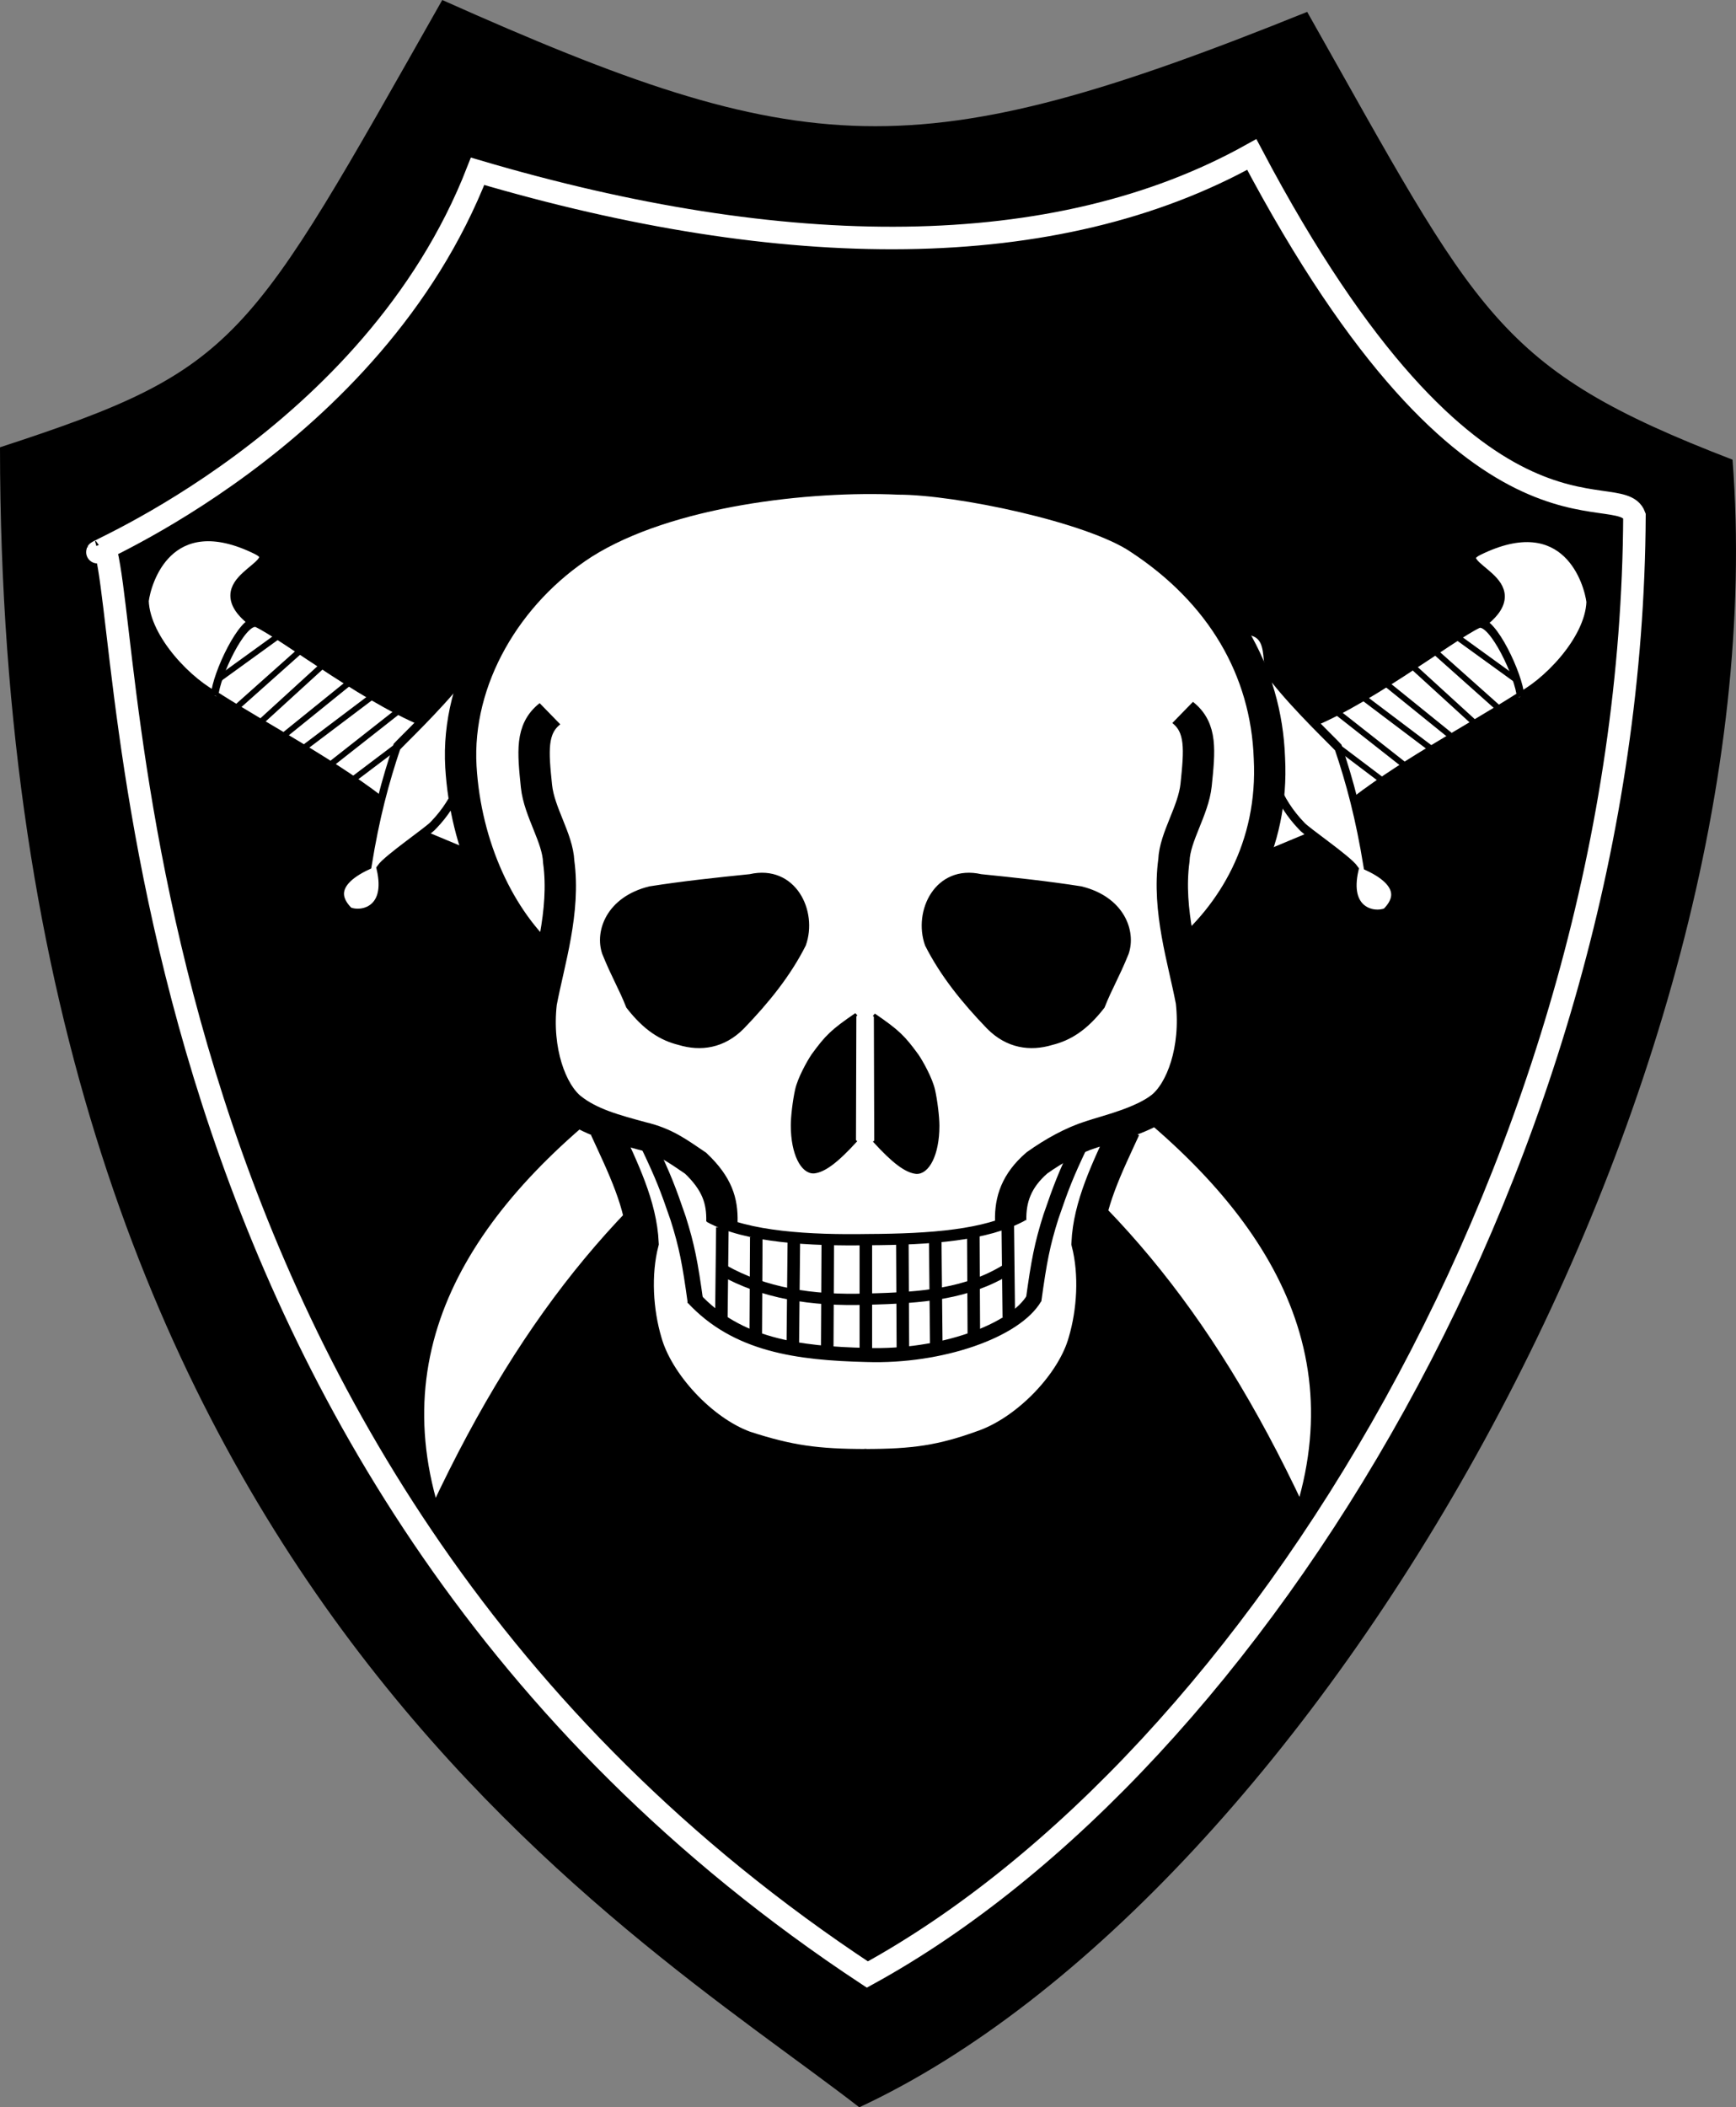 <?xml version="1.0" encoding="UTF-8" standalone="no"?>
<!-- Created with Inkscape (http://www.inkscape.org/) -->

<svg
   xmlns:dc="http://purl.org/dc/elements/1.1/"
   xmlns:cc="http://creativecommons.org/ns#"
   xmlns:rdf="http://www.w3.org/1999/02/22-rdf-syntax-ns#"
   xmlns:svg="http://www.w3.org/2000/svg"
   xmlns="http://www.w3.org/2000/svg"
   xmlns:sodipodi="http://sodipodi.sourceforge.net/DTD/sodipodi-0.dtd"
   xmlns:inkscape="http://www.inkscape.org/namespaces/inkscape"
   id="svg2211"
   sodipodi:version="0.32"
   inkscape:version="0.48.2 r9819"
   width="231.316"
   height="280.668"
   version="1.0"
   sodipodi:docname="Syrian_Republican_Guard_SSI.svg"
   inkscape:output_extension="org.inkscape.output.svg.inkscape">
  <rect width="100%" height="100%" fill="#808080" stroke="none"/>
  <defs
     id="defs2214" />
  <sodipodi:namedview
     inkscape:window-height="988"
     inkscape:window-width="1680"
     inkscape:pageshadow="2"
     inkscape:pageopacity="0.0"
     guidetolerance="10.0"
     gridtolerance="10.0"
     objecttolerance="10.0"
     borderopacity="1.0"
     bordercolor="#666666"
     pagecolor="#ffffff"
     id="base"
     inkscape:zoom="2.8284271"
     inkscape:cx="162.52989"
     inkscape:cy="144.31861"
     inkscape:window-x="-8"
     inkscape:window-y="-8"
     inkscape:current-layer="g3193-8"
     showgrid="false"
     inkscape:window-maximized="1"
     fit-margin-top="0"
     fit-margin-left="0"
     fit-margin-right="0"
     fit-margin-bottom="0" />
  <g
     id="g6287"
     transform="matrix(3,0,0,3,-854.388,437.245)">
    <g
       transform="matrix(-0.251,0,0,0.227,719.092,238.46)"
       style="fill:#078930;stroke:#000000;stroke-width:2"
       id="g7017-8-4" />
    <path
       sodipodi:nodetypes="cccccc"
       id="path2403-1-3"
       d="m 304.439,-145.748 c 16.141,7.206 21.015,7.546 38.416,0.527 7.644,13.523 8.361,15.828 18.893,19.881 2.147,28.001 -18.632,63.773 -38.786,73.149 -10.387,-8.05 -38.147,-23.891 -38.166,-73.699 10.668,-3.48 10.958,-4.546 19.643,-19.857 z"
       style="fill:#000000;fill-opacity:1;fill-rule:evenodd;stroke:none"
       inkscape:connector-curvature="0" />
    <path
       d="m 289.15,-121.24 c -0.784,0.215 12.196,-4.936 16.858,-16.904 13.611,4.019 25.666,4.118 34.386,-0.746 9.911,18.766 16.331,14.251 16.997,16.042 -0.139,28.259 -16.884,55.349 -34.071,64.762 -33.738,-22.237 -32.459,-59.941 -33.932,-63.551"
       id="path664-2-1-7-0-7"
       inkscape:connector-curvature="0"
       style="fill:none;stroke:#ffffff;stroke-width:1;stroke-miterlimit:4;stroke-opacity:1;stroke-dasharray:none;stroke-dashoffset:0;overflow:visible"
       sodipodi:nodetypes="cccccc" />
    <g
       id="g4617-4-0-1"
       transform="matrix(0.281,1.295,-1.206,0.301,370.807,-798.876)"
       style="fill:#ffffff;fill-opacity:1">
      <path
         sodipodi:nodetypes="ccccc"
         id="path70-2-1-8-0-4-6-3-0"
         d="m 491.574,169.571 c 0.006,0.027 1.528,1.285 1.765,1.041 9.756,-14.25 14.399,-21.958 28.983,-25.482 -11.082,-6.682 -22.304,10.903 -31.067,23.417 0.221,0.089 0.39,1.086 0.39,1.086"
         inkscape:connector-curvature="0"
         style="fill:#ffffff;fill-opacity:1;stroke:#000000;stroke-width:0.286" />
      <path
         sodipodi:nodetypes="cc"
         inkscape:connector-curvature="0"
         id="path8230-0-9-6-2-0-8-7"
         d="m 502.391,155.965 c -3.086,2.895 -7.688,10.078 -10.053,13.56"
         style="fill:#ffffff;stroke:#000000;stroke-width:0.2;stroke-linecap:butt;stroke-linejoin:miter;stroke-miterlimit:4;stroke-opacity:1;stroke-dasharray:none;fill-opacity:1" />
      <g
         transform="matrix(-0.154,0,0,0.133,497.495,108.734)"
         id="g8208-1-8-0-7-0-3"
         style="fill:#ffffff;fill-opacity:1;stroke:#000000;stroke-width:2">
        <g
           transform="translate(-873.637,48.422)"
           style="fill:#ffffff;fill-opacity:1;stroke:#000000;stroke-width:2"
           id="g8089-1-1-3-4-9-1-1-4">
          <path
             sodipodi:nodetypes="ccsc"
             id="path50-1-0-1-7-7-7-2-3-2-8-9-7-7-2-9"
             d="m 940.734,463.227 c 4.067,6.39 15.851,15.669 24.304,13.781 3.797,-1.657 18.601,-11.566 4.86,-32.066 -5.047,-7.529 -3.278,17.592 -15.333,4.812"
             inkscape:connector-curvature="0"
             style="fill:#ffffff;fill-opacity:1;stroke:#000000;stroke-width:2" />
          <path
             sodipodi:nodetypes="cccsc"
             id="path50-1-0-1-7-7-7-1-2-7-6-3-7-5-6"
             d="m 941.27,464.142 c 4.265,-1.498 14.782,-11.721 13.275,-15.086 -4.067,-6.39 -23.664,-25.998 -31.407,-41.174 -1.784,-1.362 -23.894,7.777 -15.044,16.314 11.771,11.357 22.936,27.431 32.978,39.555"
             inkscape:connector-curvature="0"
             style="fill:#ffffff;fill-opacity:1;stroke:#000000;stroke-width:2" />
          <path
             transform="matrix(1.326,0,0,1.47,-129.6,-45.263)"
             inkscape:connector-curvature="0"
             id="path7998-3-1-4-3-7-7-0-5"
             d="m 788.677,325.242 3.914,-10.102"
             style="fill:#ffffff;fill-opacity:1;stroke:#000000;stroke-width:1px;stroke-linecap:butt;stroke-linejoin:miter;stroke-opacity:1" />
          <path
             transform="matrix(1.326,0,0,1.47,-129.6,-45.263)"
             inkscape:connector-curvature="0"
             id="path8000-1-5-2-7-2-7-9-1"
             d="m 791.77,329.156 6.061,-14.837"
             style="fill:#ffffff;fill-opacity:1;stroke:#000000;stroke-width:1px;stroke-linecap:butt;stroke-linejoin:miter;stroke-opacity:1" />
          <path
             transform="matrix(1.326,0,0,1.47,-129.6,-45.263)"
             inkscape:connector-curvature="0"
             id="path8002-5-5-7-8-6-3-4-0"
             d="m 801.556,317.539 -6.25,16.162"
             style="fill:#ffffff;fill-opacity:1;stroke:#000000;stroke-width:1px;stroke-linecap:butt;stroke-linejoin:miter;stroke-opacity:1" />
          <path
             transform="matrix(1.326,0,0,1.47,-129.6,-45.263)"
             inkscape:connector-curvature="0"
             id="path8004-1-3-7-8-0-3-7-99"
             d="m 804.334,321.959 -6.124,14.458"
             style="fill:#ffffff;fill-opacity:1;stroke:#000000;stroke-width:1px;stroke-linecap:butt;stroke-linejoin:miter;stroke-opacity:1" />
          <path
             transform="matrix(1.326,0,0,1.47,-129.6,-45.263)"
             inkscape:connector-curvature="0"
             id="path8006-5-8-9-2-1-5-8-6"
             d="m 808.185,325.936 -7.008,14.205"
             style="fill:#ffffff;fill-opacity:1;stroke:#000000;stroke-width:1px;stroke-linecap:butt;stroke-linejoin:miter;stroke-opacity:1" />
          <path
             transform="matrix(1.326,0,0,1.47,-129.6,-45.263)"
             inkscape:connector-curvature="0"
             id="path8008-0-9-3-9-6-9-3-83"
             d="m 804.902,342.983 6.503,-13.574"
             style="fill:#ffffff;fill-opacity:1;stroke:#000000;stroke-width:1px;stroke-linecap:butt;stroke-linejoin:miter;stroke-opacity:1" />
          <path
             sodipodi:nodetypes="cc"
             transform="matrix(1.326,0,0,1.47,-129.6,-45.263)"
             inkscape:connector-curvature="0"
             id="path8010-5-2-1-1-5-9-5-4"
             d="m 814.435,333.26 -4.356,11.932"
             style="fill:#ffffff;fill-opacity:1;stroke:#000000;stroke-width:1px;stroke-linecap:butt;stroke-linejoin:miter;stroke-opacity:1" />
        </g>
        <path
           style="fill:#ffffff;fill-opacity:1;stroke:#000000;stroke-width:2"
           inkscape:connector-curvature="0"
           d="m 47.409,467.478 c -6.826,5.135 -13.784,9.641 -23.604,14.462 -1.896,12.177 -7.022,8.958 -8.901,7.49 -1.71,-2.913 -2.009,-10.662 7.449,-10.537 1.679,-2.28 5.473,-14.93 6.412,-16.454 3.94,-7.643 9.766,-12.12 15.822,-14.057 2.935,-0.997 8.047,-2.529 11.536,-6.329 2.466,-0.47 1.041,-11.318 10.388,-7.883 3.862,11.284 -7.467,8.35 -8.157,12.785 -4.91,7.69 -10.191,19.071 -11.211,20.871"
           id="path50-1-0-9-8-9-3-7-8-1-84"
           sodipodi:nodetypes="cccccccccc" />
        <g
           transform="matrix(0.29,0,0,0.347,355.149,757.543)"
           id="g1457-1-5-9-5-4-8-5-5-1-2-9"
           style="fill:#ffffff;fill-opacity:1">
          <g
             id="g1098-7-7-3-7-2-6-9-4-8-0-9"
             style="fill:#ffffff;fill-opacity:1">
            <g
               transform="matrix(-1,0,0,1,258.124,0.299)"
               id="g1009-4-6-0-7-7-5-8-1-2-1-2"
               style="fill:#ffffff;fill-opacity:1">
              <g
                 id="g2069-4-3-2-9-5-0-4-2-6-6-5"
                 transform="matrix(-2.915,0,0,2.306,-47.275,-125.711)"
                 style="fill:#ffffff;fill-opacity:1;stroke:none" />
              <path
                 style="fill:#ffffff;fill-opacity:1;fill-rule:evenodd;stroke:none"
                 d="m 1380.131,-831.144 -45.818,-17.253 -13.179,-35.028 35.139,16.654 c 0.265,0.229 23.857,35.627 23.857,35.627 z"
                 id="path5114-9-8-8-5-4-8-2-0-0-6-4-5"
                 inkscape:connector-curvature="0"
                 sodipodi:nodetypes="ccccc" />
            </g>
          </g>
        </g>
      </g>
    </g>
    <g
       id="g4617-4-0-0-3"
       transform="matrix(-0.281,1.295,1.206,0.301,275.854,-798.837)"
       style="fill:#ffffff;fill-opacity:1">
      <path
         sodipodi:nodetypes="ccccc"
         id="path70-2-1-8-0-4-6-3-6-3"
         d="m 491.574,169.571 c 0.006,0.027 1.528,1.285 1.765,1.041 9.756,-14.25 14.399,-21.958 28.983,-25.482 -11.082,-6.682 -22.304,10.903 -31.067,23.417 0.221,0.089 0.39,1.086 0.39,1.086"
         inkscape:connector-curvature="0"
         style="fill:#ffffff;fill-opacity:1;stroke:#000000;stroke-width:0.286" />
      <path
         sodipodi:nodetypes="cc"
         inkscape:connector-curvature="0"
         id="path8230-0-9-6-2-0-8-1-3"
         d="m 502.391,155.965 c -3.086,2.895 -7.688,10.078 -10.053,13.56"
         style="fill:#ffffff;stroke:#000000;stroke-width:0.2;stroke-linecap:butt;stroke-linejoin:miter;stroke-miterlimit:4;stroke-opacity:1;stroke-dasharray:none;fill-opacity:1" />
      <g
         transform="matrix(-0.154,0,0,0.133,497.495,108.734)"
         id="g8208-1-8-0-7-0-8-7"
         style="fill:#ffffff;fill-opacity:1;stroke:#000000;stroke-width:2">
        <g
           transform="translate(-873.637,48.422)"
           style="fill:#ffffff;fill-opacity:1;stroke:#000000;stroke-width:2"
           id="g8089-1-1-3-4-9-1-1-9-4">
          <path
             sodipodi:nodetypes="ccsc"
             id="path50-1-0-1-7-7-7-2-3-2-8-9-7-7-2-8-3"
             d="m 940.734,463.227 c 4.067,6.39 15.851,15.669 24.304,13.781 3.797,-1.657 18.601,-11.566 4.86,-32.066 -5.047,-7.529 -3.278,17.592 -15.333,4.812"
             inkscape:connector-curvature="0"
             style="fill:#ffffff;fill-opacity:1;stroke:#000000;stroke-width:2" />
          <path
             sodipodi:nodetypes="cccsc"
             id="path50-1-0-1-7-7-7-1-2-7-6-3-7-5-4-8"
             d="m 941.27,464.142 c 4.265,-1.498 14.782,-11.721 13.275,-15.086 -4.067,-6.39 -23.664,-25.998 -31.407,-41.174 -1.784,-1.362 -23.894,7.777 -15.044,16.314 11.771,11.357 22.936,27.431 32.978,39.555"
             inkscape:connector-curvature="0"
             style="fill:#ffffff;fill-opacity:1;stroke:#000000;stroke-width:2" />
          <path
             transform="matrix(1.326,0,0,1.47,-129.6,-45.263)"
             inkscape:connector-curvature="0"
             id="path7998-3-1-4-3-7-7-0-1-0"
             d="m 788.677,325.242 3.914,-10.102"
             style="fill:#ffffff;fill-opacity:1;stroke:#000000;stroke-width:1px;stroke-linecap:butt;stroke-linejoin:miter;stroke-opacity:1" />
          <path
             transform="matrix(1.326,0,0,1.47,-129.6,-45.263)"
             inkscape:connector-curvature="0"
             id="path8000-1-5-2-7-2-7-9-4-8"
             d="m 791.77,329.156 6.061,-14.837"
             style="fill:#ffffff;fill-opacity:1;stroke:#000000;stroke-width:1px;stroke-linecap:butt;stroke-linejoin:miter;stroke-opacity:1" />
          <path
             transform="matrix(1.326,0,0,1.47,-129.6,-45.263)"
             inkscape:connector-curvature="0"
             id="path8002-5-5-7-8-6-3-4-3-8"
             d="m 801.556,317.539 -6.25,16.162"
             style="fill:#ffffff;fill-opacity:1;stroke:#000000;stroke-width:1px;stroke-linecap:butt;stroke-linejoin:miter;stroke-opacity:1" />
          <path
             transform="matrix(1.326,0,0,1.47,-129.6,-45.263)"
             inkscape:connector-curvature="0"
             id="path8004-1-3-7-8-0-3-7-9-0"
             d="m 804.334,321.959 -6.124,14.458"
             style="fill:#ffffff;fill-opacity:1;stroke:#000000;stroke-width:1px;stroke-linecap:butt;stroke-linejoin:miter;stroke-opacity:1" />
          <path
             transform="matrix(1.326,0,0,1.47,-129.6,-45.263)"
             inkscape:connector-curvature="0"
             id="path8006-5-8-9-2-1-5-8-8-6"
             d="m 808.185,325.936 -7.008,14.205"
             style="fill:#ffffff;fill-opacity:1;stroke:#000000;stroke-width:1px;stroke-linecap:butt;stroke-linejoin:miter;stroke-opacity:1" />
          <path
             transform="matrix(1.326,0,0,1.47,-129.6,-45.263)"
             inkscape:connector-curvature="0"
             id="path8008-0-9-3-9-6-9-3-8-8"
             d="m 804.902,342.983 6.503,-13.574"
             style="fill:#ffffff;fill-opacity:1;stroke:#000000;stroke-width:1px;stroke-linecap:butt;stroke-linejoin:miter;stroke-opacity:1" />
          <path
             sodipodi:nodetypes="cc"
             transform="matrix(1.326,0,0,1.47,-129.6,-45.263)"
             inkscape:connector-curvature="0"
             id="path8010-5-2-1-1-5-9-5-0-1"
             d="m 814.435,333.26 -4.356,11.932"
             style="fill:#ffffff;fill-opacity:1;stroke:#000000;stroke-width:1px;stroke-linecap:butt;stroke-linejoin:miter;stroke-opacity:1" />
        </g>
        <path
           style="fill:#ffffff;fill-opacity:1;stroke:#000000;stroke-width:2"
           inkscape:connector-curvature="0"
           d="m 47.409,467.478 c -6.826,5.135 -13.784,9.641 -23.604,14.462 -1.896,12.177 -7.022,8.958 -8.901,7.49 -1.71,-2.913 -2.009,-10.662 7.449,-10.537 1.679,-2.28 5.473,-14.93 6.412,-16.454 3.94,-7.643 9.766,-12.12 15.822,-14.057 2.935,-0.997 8.047,-2.529 11.536,-6.329 2.466,-0.47 1.041,-11.318 10.388,-7.883 3.862,11.284 -7.467,8.35 -8.157,12.785 -4.91,7.69 -10.191,19.071 -11.211,20.871"
           id="path50-1-0-9-8-9-3-7-8-1-8-9"
           sodipodi:nodetypes="cccccccccc" />
        <g
           transform="matrix(0.29,0,0,0.347,355.149,757.543)"
           id="g1457-1-5-9-5-4-8-5-5-1-2-7-8"
           style="fill:#ffffff;fill-opacity:1">
          <g
             id="g1098-7-7-3-7-2-6-9-4-8-0-7-9"
             style="fill:#ffffff;fill-opacity:1">
            <g
               transform="matrix(-1,0,0,1,258.124,0.299)"
               id="g1009-4-6-0-7-7-5-8-1-2-1-8-7"
               style="fill:#ffffff;fill-opacity:1">
              <g
                 id="g2069-4-3-2-9-5-0-4-2-6-6-3-2"
                 transform="matrix(-2.915,0,0,2.306,-47.275,-125.711)"
                 style="fill:#ffffff;fill-opacity:1;stroke:none" />
              <path
                 style="fill:#ffffff;fill-opacity:1;fill-rule:evenodd;stroke:none"
                 d="m 1380.131,-831.144 -45.818,-17.253 -13.179,-35.028 35.139,16.654 c 0.265,0.229 23.857,35.627 23.857,35.627 z"
                 id="path5114-9-8-8-5-4-8-2-0-0-6-4-8-2"
                 inkscape:connector-curvature="0"
                 sodipodi:nodetypes="ccccc" />
            </g>
          </g>
        </g>
      </g>
    </g>
    <g
       id="g3193-8"
       transform="matrix(0.334,0,0,0.3,193.379,-176.716)">
      <path
         id="path8-2"
         style="fill:#ffffff;stroke:#000000;stroke-width:4.167"
         d="m 346.45,245.284 c -6.379,-6.201 -10.837,-16.963 -11.455,-28.584 -0.672,-12.807 6.073,-25.523 16.179,-32.773 11.323,-7.97 30.255,-10.174 42.027,-9.579 7.974,0.006 25.735,4.14 32.005,8.809 10.998,7.997 16.896,19.347 17.305,32.283 0.604,12.994 -4.869,22.892 -11.57,29.069"
         inkscape:connector-curvature="0" />
      <path
         id="path10-8"
         style="fill:#ffffff"
         d="m 347.084,243.097 c 0,0 -7.71,23.343 7.147,27.323 l 2.888,13.779 2.529,17.441 c 5.717,24.573 51.467,24.59 58.2,0 l 2.521,-17.57 2.895,-13.65 c 15.233,-4.067 7.5,-27.333 7.5,-27.333 z"
         inkscape:connector-curvature="0"
         sodipodi:nodetypes="ccccccccc" />
      <path
         id="path12-9"
         style="fill:none;stroke:#000000;stroke-width:4.167"
         d="m 346.838,208.852 c -2.584,2.261 -2.258,5.659 -1.793,10.731 0.367,3.853 2.826,7.646 2.955,11.167 0.904,7.428 -1.292,14.857 -2.326,20.929 -0.711,6.976 1.292,12.983 3.876,15.309 2.584,2.293 5.919,3.243 9.423,4.312 3.184,0.833 4.835,2.281 7.243,4.076 2.869,3.046 3.553,5.565 3.488,8.665"
         inkscape:connector-curvature="0" />
      <path
         id="path14-0"
         style="fill:none;stroke:#000000;stroke-width:4.167"
         d="m 430.971,208.659 c 2.584,2.261 2.258,5.659 1.793,10.731 -0.367,3.853 -2.826,7.646 -2.955,11.167 -0.904,7.428 1.292,14.857 2.326,20.929 0.711,6.976 -1.292,12.983 -3.876,15.309 -2.584,2.293 -7.312,3.525 -9.423,4.312 -2.459,0.86 -4.973,2.419 -7.243,4.215 -2.73,2.629 -3.553,5.426 -3.488,8.527"
         inkscape:connector-curvature="0" />
      <path
         id="path16-78"
         style="fill:none;stroke:#000000;stroke-width:4.167"
         d="m 354.224,270.416 c 2.313,5.597 4.764,11.055 4.995,16.79 -1.064,4.625 -0.74,10.083 0.416,14.431 1.48,5.967 7.262,13.043 13.044,15.402 5.92,2.151 9.621,2.706 16.235,2.706"
         inkscape:connector-curvature="0" />
      <path
         id="path18-1"
         style="fill:none;stroke:#000000;stroke-width:4.167"
         d="m 423.258,270.416 c -2.313,5.597 -4.764,11.055 -4.995,16.79 1.064,4.625 0.74,10.083 -0.416,14.431 -1.48,5.967 -7.331,12.835 -13.113,15.194 -5.782,2.359 -9.482,2.914 -16.096,2.914"
         inkscape:connector-curvature="0" />
      <path
         id="path20-5"
         style="stroke:#000000;stroke-width:0.333pt"
         d="m 387.582,253.334 c -3.232,2.458 -3.951,3.283 -5.737,6.003 -0.646,1.05 -1.853,3.503 -2.183,5.148 -0.33,1.645 -0.577,4.033 -0.576,5.297 0.004,4.284 1.368,6.972 2.857,6.878 1.331,-0.153 3.024,-1.54 5.59,-4.692"
         inkscape:connector-curvature="0" />
      <path
         id="path22-8"
         style="stroke:#000000;stroke-width:0.333pt"
         d="m 389.91,253.403 c 3.232,2.458 3.951,3.283 5.737,6.003 0.646,1.05 1.853,3.503 2.183,5.148 0.33,1.645 0.577,4.033 0.576,5.297 -0.004,4.284 -1.368,6.972 -2.857,6.878 -1.331,-0.153 -3.024,-1.54 -5.59,-4.692"
         inkscape:connector-curvature="0" />
      <path
         id="path24-6"
         style="stroke:#000000;stroke-width:0.333pt"
         d="m 360.109,234.617 c 4.487,-0.786 8.834,-1.295 13.321,-1.804 5.874,-1.48 8.835,5.227 7.216,10.268 -2.035,4.487 -4.903,8.418 -8.187,12.211 -2.544,2.868 -5.575,3.332 -8.465,2.359 -2.333,-0.647 -4.487,-2.081 -6.8,-5.411 -1.017,-2.868 -1.896,-4.348 -3.191,-7.91 -1.017,-3.284 0.565,-8.2 6.106,-9.713 z"
         inkscape:connector-curvature="0" />
      <path
         id="path26-1"
         style="stroke:#000000;stroke-width:0.333pt"
         d="m 417.47,234.617 c -4.487,-0.786 -8.834,-1.295 -13.321,-1.804 -5.874,-1.48 -8.835,5.227 -7.216,10.268 2.035,4.487 4.903,8.418 8.187,12.211 2.544,2.868 5.575,3.332 8.465,2.359 2.333,-0.647 4.487,-2.081 6.8,-5.411 1.017,-2.868 1.896,-4.348 3.191,-7.91 1.017,-3.284 -0.565,-8.2 -6.106,-9.713 z"
         inkscape:connector-curvature="0" />
      <path
         id="path28-2"
         style="fill:none;stroke:#000000;stroke-width:2.083"
         d="m 360.028,272.94 c 1.897,4.448 2.483,6.138 3.851,10.573 1.165,4.096 1.594,6.598 2.314,12.419"
         inkscape:connector-curvature="0" />
      <path
         id="path30-4"
         style="fill:none;stroke:#000000;stroke-width:2.083"
         d="m 417.313,272.695 c -1.897,4.448 -2.483,6.138 -3.851,10.573 -1.165,4.096 -1.594,6.598 -2.314,12.419"
         inkscape:connector-curvature="0" />
      <path
         id="path32-2"
         style="fill:none;stroke:#000000;stroke-width:1.667"
         d="m 368.123,283.341 c 4.906,3.009 13.387,3.473 20.985,3.336 8.465,-0.043 15.711,-0.654 20.47,-3.532"
         inkscape:connector-curvature="0" />
      <path
         id="path34-5"
         style="fill:none;stroke:#000000;stroke-width:1.667"
         d="m 369.84,291.191 c 5.413,3.401 11.778,4.569 19.109,4.293 7.614,-0.185 13.45,-0.826 18.667,-4.391"
         inkscape:connector-curvature="0" />
      <path
         id="path36-8"
         style="fill:none;stroke:#000000;stroke-width:2.083"
         d="m 365.915,295.311 c 5.789,6.983 13.869,8.195 23.058,8.438 9.84,0.359 19.722,-3.548 22.273,-8.438"
         inkscape:connector-curvature="0" />
      <path
         id="path38-6"
         style="stroke:#000000;stroke-width:1.667"
         d="m 369.765,284.849 -0.139,13.737"
         inkscape:connector-curvature="0" />
      <path
         id="path40-2"
         style="stroke:#000000;stroke-width:1.667"
         d="m 374.275,286.306 -0.069,14.709"
         inkscape:connector-curvature="0" />
      <path
         id="path42-6"
         style="stroke:#000000;stroke-width:1.667"
         d="m 379.27,286.93 -0.139,15.403"
         inkscape:connector-curvature="0" />
      <path
         id="path44-53"
         style="stroke:#000000;stroke-width:1.667"
         d="m 383.78,287.277 -0.07,15.611"
         inkscape:connector-curvature="0" />
      <path
         id="path46-9"
         style="stroke:#000000;stroke-width:1.667"
         d="m 388.845,287.416 0,15.611"
         inkscape:connector-curvature="0" />
      <path
         id="path48-2"
         style="stroke:#000000;stroke-width:1.667"
         d="m 393.702,287.346 0.069,15.611"
         inkscape:connector-curvature="0" />
      <path
         id="path50-4"
         style="stroke:#000000;stroke-width:1.667"
         d="m 398.072,286.93 0.139,15.333"
         inkscape:connector-curvature="0" />
      <path
         id="path52-6"
         style="stroke:#000000;stroke-width:1.667"
         d="m 403.137,286.098 0.069,14.709"
         inkscape:connector-curvature="0" />
      <path
         id="path54-1"
         style="stroke:#000000;stroke-width:1.667"
         d="m 407.716,284.294 0.139,13.876"
         inkscape:connector-curvature="0" />
    </g>
  </g>
</svg>
